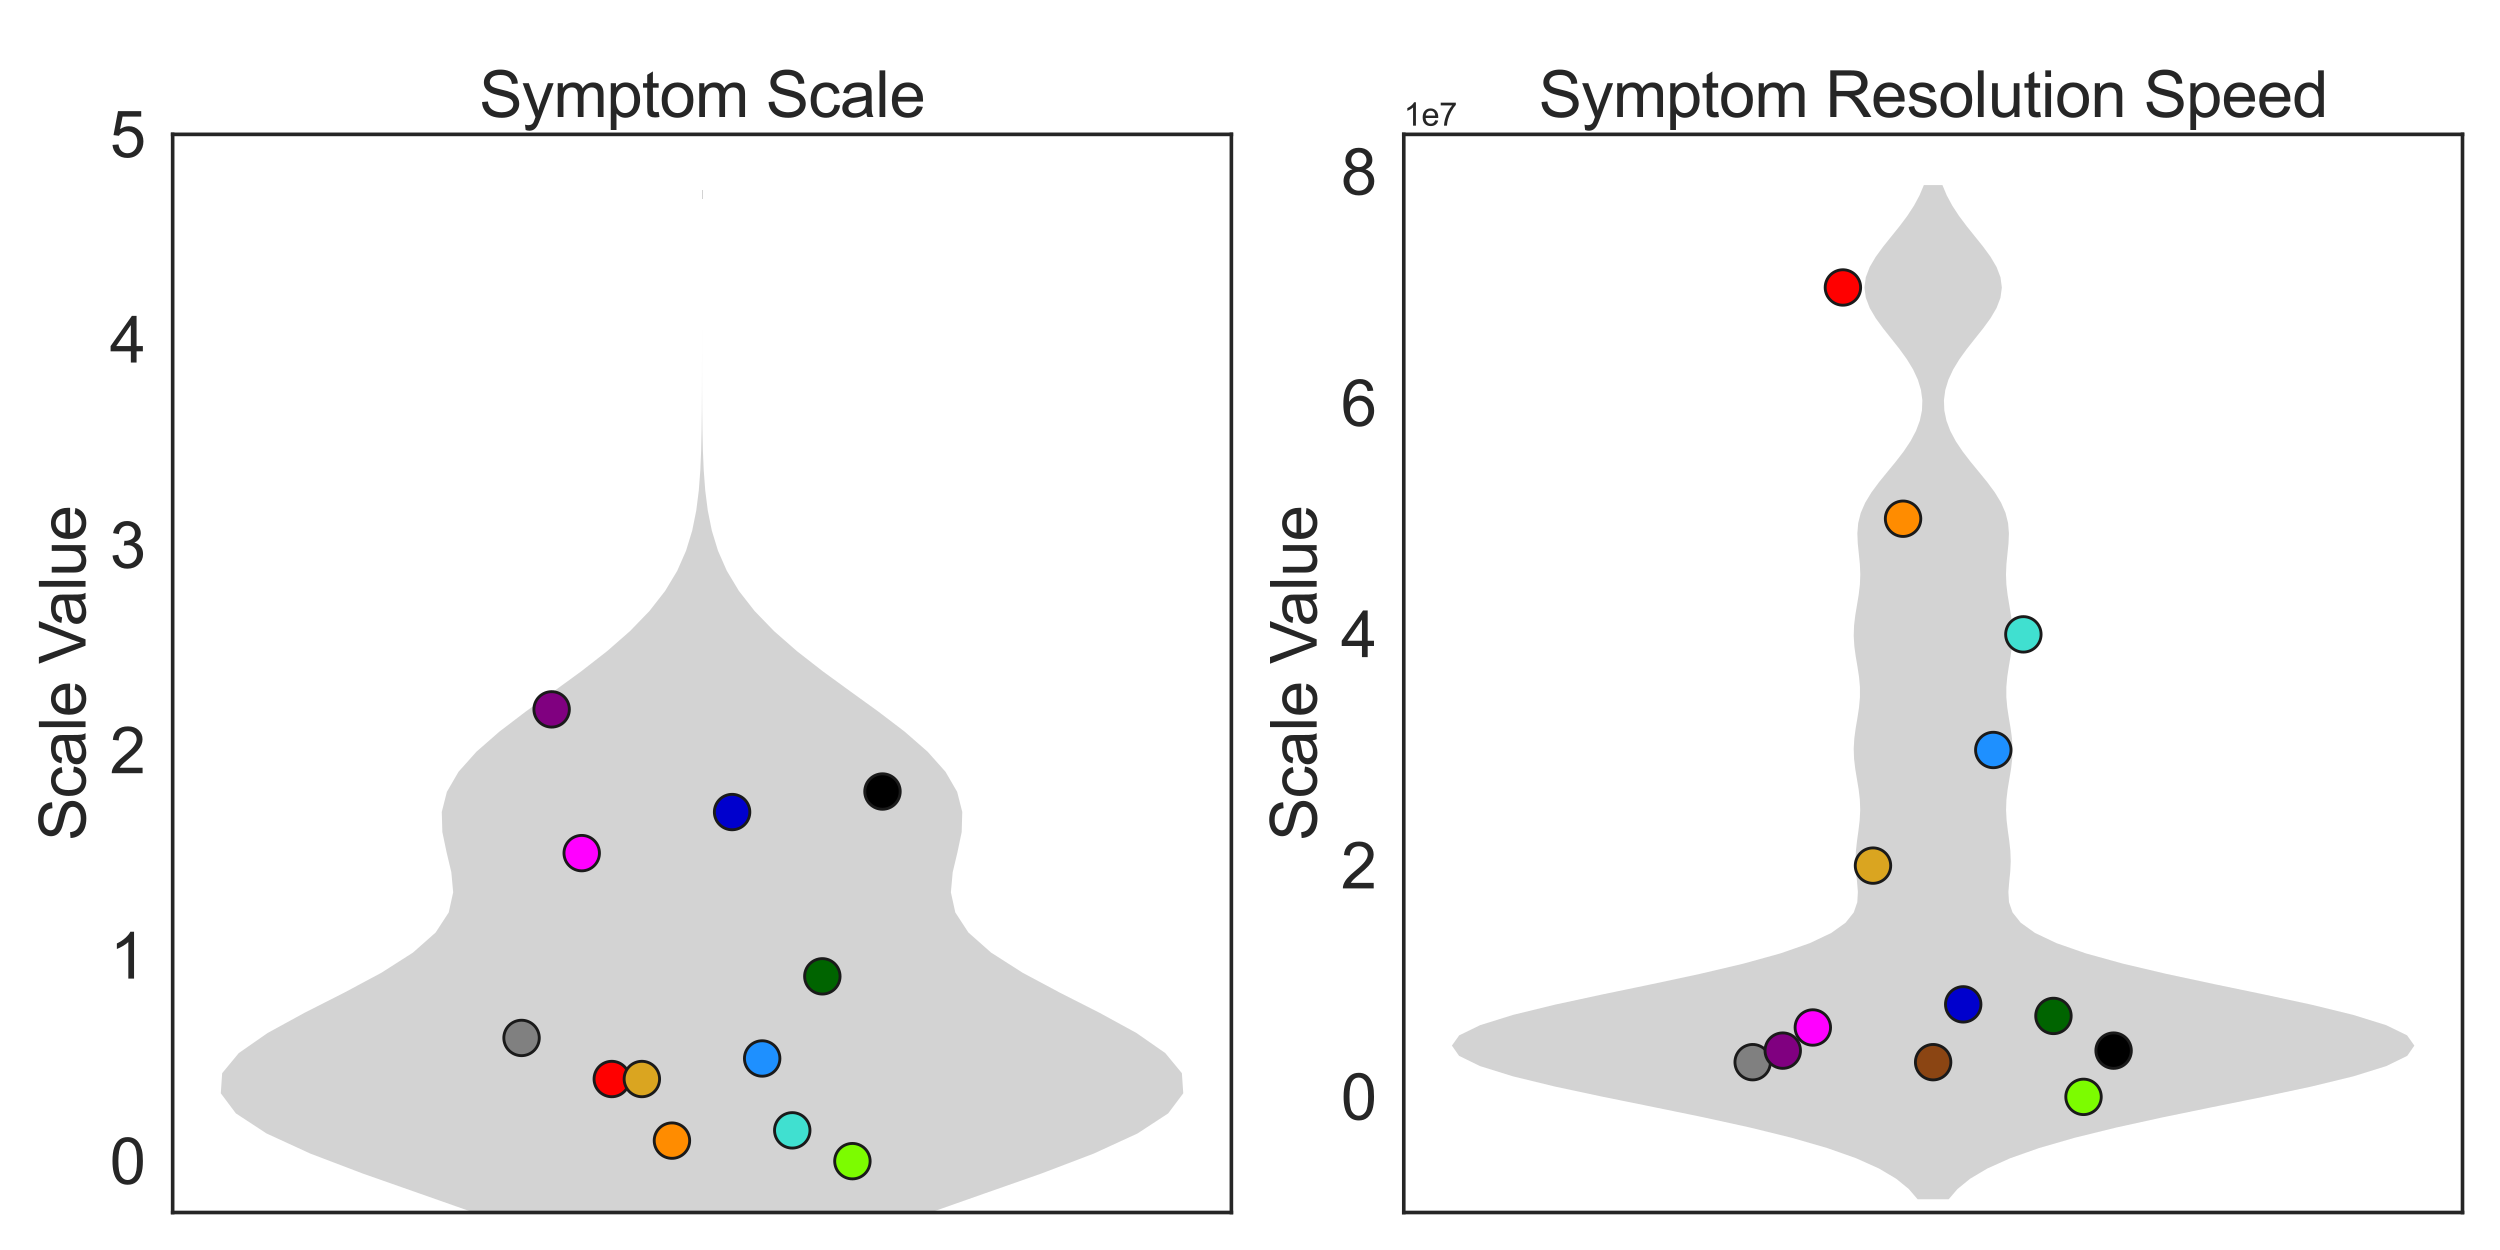<?xml version="1.0" encoding="utf-8" standalone="no"?>
<!DOCTYPE svg PUBLIC "-//W3C//DTD SVG 1.1//EN"
  "http://www.w3.org/Graphics/SVG/1.1/DTD/svg11.dtd">
<svg xmlns:xlink="http://www.w3.org/1999/xlink" width="864pt" height="432pt" viewBox="0 0 864 432" xmlns="http://www.w3.org/2000/svg" version="1.1">
 <defs>
  <style type="text/css">*{stroke-linejoin: round; stroke-linecap: butt}</style>
 </defs>
 <g id="figure_1">
  <g id="patch_1">
   <path d="M 0 432 
L 864 432 
L 864 0 
L 0 0 
z
" style="fill: #ffffff"/>
  </g>
  <g id="axes_1">
   <g id="patch_2">
    <path d="M 59.67 419.04 
L 425.565 419.04 
L 425.565 46.44 
L 59.67 46.44 
z
" style="fill: #ffffff"/>
   </g>
   <g id="matplotlib.axis_1"/>
   <g id="matplotlib.axis_2">
    <g id="ytick_1">
     <g id="text_1">
      <!-- 0 -->
      <g style="fill: #262626" transform="translate(37.936 409.171) scale(0.22 -0.22)">
       <defs>
        <path id="ArialMT-30" d="M 266 2259 
Q 266 3072 433 3567 
Q 600 4063 929 4331 
Q 1259 4600 1759 4600 
Q 2128 4600 2406 4451 
Q 2684 4303 2865 4023 
Q 3047 3744 3150 3342 
Q 3253 2941 3253 2259 
Q 3253 1453 3087 958 
Q 2922 463 2592 192 
Q 2263 -78 1759 -78 
Q 1097 -78 719 397 
Q 266 969 266 2259 
z
M 844 2259 
Q 844 1131 1108 757 
Q 1372 384 1759 384 
Q 2147 384 2411 759 
Q 2675 1134 2675 2259 
Q 2675 3391 2411 3762 
Q 2147 4134 1753 4134 
Q 1366 4134 1134 3806 
Q 844 3388 844 2259 
z
" transform="scale(0.016)"/>
       </defs>
       <use xlink:href="#ArialMT-30"/>
      </g>
     </g>
    </g>
    <g id="ytick_2">
     <g id="text_2">
      <!-- 1 -->
      <g style="fill: #262626" transform="translate(37.936 338.199) scale(0.22 -0.22)">
       <defs>
        <path id="ArialMT-31" d="M 2384 0 
L 1822 0 
L 1822 3584 
Q 1619 3391 1289 3197 
Q 959 3003 697 2906 
L 697 3450 
Q 1169 3672 1522 3987 
Q 1875 4303 2022 4600 
L 2384 4600 
L 2384 0 
z
" transform="scale(0.016)"/>
       </defs>
       <use xlink:href="#ArialMT-31"/>
      </g>
     </g>
    </g>
    <g id="ytick_3">
     <g id="text_3">
      <!-- 2 -->
      <g style="fill: #262626" transform="translate(37.936 267.228) scale(0.22 -0.22)">
       <defs>
        <path id="ArialMT-32" d="M 3222 541 
L 3222 0 
L 194 0 
Q 188 203 259 391 
Q 375 700 629 1000 
Q 884 1300 1366 1694 
Q 2113 2306 2375 2664 
Q 2638 3022 2638 3341 
Q 2638 3675 2398 3904 
Q 2159 4134 1775 4134 
Q 1369 4134 1125 3890 
Q 881 3647 878 3216 
L 300 3275 
Q 359 3922 746 4261 
Q 1134 4600 1788 4600 
Q 2447 4600 2831 4234 
Q 3216 3869 3216 3328 
Q 3216 3053 3103 2787 
Q 2991 2522 2730 2228 
Q 2469 1934 1863 1422 
Q 1356 997 1212 845 
Q 1069 694 975 541 
L 3222 541 
z
" transform="scale(0.016)"/>
       </defs>
       <use xlink:href="#ArialMT-32"/>
      </g>
     </g>
    </g>
    <g id="ytick_4">
     <g id="text_4">
      <!-- 3 -->
      <g style="fill: #262626" transform="translate(37.936 196.256) scale(0.22 -0.22)">
       <defs>
        <path id="ArialMT-33" d="M 269 1209 
L 831 1284 
Q 928 806 1161 595 
Q 1394 384 1728 384 
Q 2125 384 2398 659 
Q 2672 934 2672 1341 
Q 2672 1728 2419 1979 
Q 2166 2231 1775 2231 
Q 1616 2231 1378 2169 
L 1441 2663 
Q 1497 2656 1531 2656 
Q 1891 2656 2178 2843 
Q 2466 3031 2466 3422 
Q 2466 3731 2256 3934 
Q 2047 4138 1716 4138 
Q 1388 4138 1169 3931 
Q 950 3725 888 3313 
L 325 3413 
Q 428 3978 793 4289 
Q 1159 4600 1703 4600 
Q 2078 4600 2393 4439 
Q 2709 4278 2876 4000 
Q 3044 3722 3044 3409 
Q 3044 3113 2884 2869 
Q 2725 2625 2413 2481 
Q 2819 2388 3044 2092 
Q 3269 1797 3269 1353 
Q 3269 753 2831 336 
Q 2394 -81 1725 -81 
Q 1122 -81 723 278 
Q 325 638 269 1209 
z
" transform="scale(0.016)"/>
       </defs>
       <use xlink:href="#ArialMT-33"/>
      </g>
     </g>
    </g>
    <g id="ytick_5">
     <g id="text_5">
      <!-- 4 -->
      <g style="fill: #262626" transform="translate(37.936 125.285) scale(0.22 -0.22)">
       <defs>
        <path id="ArialMT-34" d="M 2069 0 
L 2069 1097 
L 81 1097 
L 81 1613 
L 2172 4581 
L 2631 4581 
L 2631 1613 
L 3250 1613 
L 3250 1097 
L 2631 1097 
L 2631 0 
L 2069 0 
z
M 2069 1613 
L 2069 3678 
L 634 1613 
L 2069 1613 
z
" transform="scale(0.016)"/>
       </defs>
       <use xlink:href="#ArialMT-34"/>
      </g>
     </g>
    </g>
    <g id="ytick_6">
     <g id="text_6">
      <!-- 5 -->
      <g style="fill: #262626" transform="translate(37.936 54.314) scale(0.22 -0.22)">
       <defs>
        <path id="ArialMT-35" d="M 266 1200 
L 856 1250 
Q 922 819 1161 601 
Q 1400 384 1738 384 
Q 2144 384 2425 690 
Q 2706 997 2706 1503 
Q 2706 1984 2436 2262 
Q 2166 2541 1728 2541 
Q 1456 2541 1237 2417 
Q 1019 2294 894 2097 
L 366 2166 
L 809 4519 
L 3088 4519 
L 3088 3981 
L 1259 3981 
L 1013 2750 
Q 1425 3038 1878 3038 
Q 2478 3038 2890 2622 
Q 3303 2206 3303 1553 
Q 3303 931 2941 478 
Q 2500 -78 1738 -78 
Q 1113 -78 717 272 
Q 322 622 266 1200 
z
" transform="scale(0.016)"/>
       </defs>
       <use xlink:href="#ArialMT-35"/>
      </g>
     </g>
    </g>
    <g id="text_7">
     <!-- Scale Value -->
     <g style="fill: #262626" transform="translate(29.563 290.633) rotate(-90) scale(0.22 -0.22)">
      <defs>
       <path id="ArialMT-53" d="M 288 1472 
L 859 1522 
Q 900 1178 1048 958 
Q 1197 738 1509 602 
Q 1822 466 2213 466 
Q 2559 466 2825 569 
Q 3091 672 3220 851 
Q 3350 1031 3350 1244 
Q 3350 1459 3225 1620 
Q 3100 1781 2813 1891 
Q 2628 1963 1997 2114 
Q 1366 2266 1113 2400 
Q 784 2572 623 2826 
Q 463 3081 463 3397 
Q 463 3744 659 4045 
Q 856 4347 1234 4503 
Q 1613 4659 2075 4659 
Q 2584 4659 2973 4495 
Q 3363 4331 3572 4012 
Q 3781 3694 3797 3291 
L 3216 3247 
Q 3169 3681 2898 3903 
Q 2628 4125 2100 4125 
Q 1550 4125 1298 3923 
Q 1047 3722 1047 3438 
Q 1047 3191 1225 3031 
Q 1400 2872 2139 2705 
Q 2878 2538 3153 2413 
Q 3553 2228 3743 1945 
Q 3934 1663 3934 1294 
Q 3934 928 3725 604 
Q 3516 281 3123 101 
Q 2731 -78 2241 -78 
Q 1619 -78 1198 103 
Q 778 284 539 648 
Q 300 1013 288 1472 
z
" transform="scale(0.016)"/>
       <path id="ArialMT-63" d="M 2588 1216 
L 3141 1144 
Q 3050 572 2676 248 
Q 2303 -75 1759 -75 
Q 1078 -75 664 370 
Q 250 816 250 1647 
Q 250 2184 428 2587 
Q 606 2991 970 3192 
Q 1334 3394 1763 3394 
Q 2303 3394 2647 3120 
Q 2991 2847 3088 2344 
L 2541 2259 
Q 2463 2594 2264 2762 
Q 2066 2931 1784 2931 
Q 1359 2931 1093 2626 
Q 828 2322 828 1663 
Q 828 994 1084 691 
Q 1341 388 1753 388 
Q 2084 388 2306 591 
Q 2528 794 2588 1216 
z
" transform="scale(0.016)"/>
       <path id="ArialMT-61" d="M 2588 409 
Q 2275 144 1986 34 
Q 1697 -75 1366 -75 
Q 819 -75 525 192 
Q 231 459 231 875 
Q 231 1119 342 1320 
Q 453 1522 633 1644 
Q 813 1766 1038 1828 
Q 1203 1872 1538 1913 
Q 2219 1994 2541 2106 
Q 2544 2222 2544 2253 
Q 2544 2597 2384 2738 
Q 2169 2928 1744 2928 
Q 1347 2928 1158 2789 
Q 969 2650 878 2297 
L 328 2372 
Q 403 2725 575 2942 
Q 747 3159 1072 3276 
Q 1397 3394 1825 3394 
Q 2250 3394 2515 3294 
Q 2781 3194 2906 3042 
Q 3031 2891 3081 2659 
Q 3109 2516 3109 2141 
L 3109 1391 
Q 3109 606 3145 398 
Q 3181 191 3288 0 
L 2700 0 
Q 2613 175 2588 409 
z
M 2541 1666 
Q 2234 1541 1622 1453 
Q 1275 1403 1131 1340 
Q 988 1278 909 1158 
Q 831 1038 831 891 
Q 831 666 1001 516 
Q 1172 366 1500 366 
Q 1825 366 2078 508 
Q 2331 650 2450 897 
Q 2541 1088 2541 1459 
L 2541 1666 
z
" transform="scale(0.016)"/>
       <path id="ArialMT-6c" d="M 409 0 
L 409 4581 
L 972 4581 
L 972 0 
L 409 0 
z
" transform="scale(0.016)"/>
       <path id="ArialMT-65" d="M 2694 1069 
L 3275 997 
Q 3138 488 2766 206 
Q 2394 -75 1816 -75 
Q 1088 -75 661 373 
Q 234 822 234 1631 
Q 234 2469 665 2931 
Q 1097 3394 1784 3394 
Q 2450 3394 2872 2941 
Q 3294 2488 3294 1666 
Q 3294 1616 3291 1516 
L 816 1516 
Q 847 969 1125 678 
Q 1403 388 1819 388 
Q 2128 388 2347 550 
Q 2566 713 2694 1069 
z
M 847 1978 
L 2700 1978 
Q 2663 2397 2488 2606 
Q 2219 2931 1791 2931 
Q 1403 2931 1139 2672 
Q 875 2413 847 1978 
z
" transform="scale(0.016)"/>
       <path id="ArialMT-20" transform="scale(0.016)"/>
       <path id="ArialMT-56" d="M 1803 0 
L 28 4581 
L 684 4581 
L 1875 1253 
Q 2019 853 2116 503 
Q 2222 878 2363 1253 
L 3600 4581 
L 4219 4581 
L 2425 0 
L 1803 0 
z
" transform="scale(0.016)"/>
       <path id="ArialMT-75" d="M 2597 0 
L 2597 488 
Q 2209 -75 1544 -75 
Q 1250 -75 995 37 
Q 741 150 617 320 
Q 494 491 444 738 
Q 409 903 409 1263 
L 409 3319 
L 972 3319 
L 972 1478 
Q 972 1038 1006 884 
Q 1059 663 1231 536 
Q 1403 409 1656 409 
Q 1909 409 2131 539 
Q 2353 669 2445 892 
Q 2538 1116 2538 1541 
L 2538 3319 
L 3100 3319 
L 3100 0 
L 2597 0 
z
" transform="scale(0.016)"/>
      </defs>
      <use xlink:href="#ArialMT-53"/>
      <use xlink:href="#ArialMT-63" transform="translate(66.699 0)"/>
      <use xlink:href="#ArialMT-61" transform="translate(116.699 0)"/>
      <use xlink:href="#ArialMT-6c" transform="translate(172.314 0)"/>
      <use xlink:href="#ArialMT-65" transform="translate(194.531 0)"/>
      <use xlink:href="#ArialMT-20" transform="translate(250.146 0)"/>
      <use xlink:href="#ArialMT-56" transform="translate(277.93 0)"/>
      <use xlink:href="#ArialMT-61" transform="translate(337.254 0)"/>
      <use xlink:href="#ArialMT-6c" transform="translate(392.869 0)"/>
      <use xlink:href="#ArialMT-75" transform="translate(415.086 0)"/>
      <use xlink:href="#ArialMT-65" transform="translate(470.701 0)"/>
     </g>
    </g>
   </g>
   <g id="FillBetweenPolyCollection_1">
    <path d="M 250.49 461.167 
L 234.745 461.167 
L 229.671 454.223 
L 222.316 447.278 
L 212.237 440.334 
L 199.19 433.389 
L 183.258 426.445 
L 164.949 419.5 
L 145.228 412.555 
L 125.448 405.611 
L 107.204 398.666 
L 92.099 391.722 
L 81.499 384.777 
L 76.302 377.833 
L 76.778 370.888 
L 82.516 363.943 
L 92.483 356.999 
L 105.176 350.054 
L 118.861 343.11 
L 131.841 336.165 
L 142.709 329.221 
L 150.555 322.276 
L 155.083 315.332 
L 156.614 308.387 
L 155.979 301.442 
L 154.327 294.498 
L 152.875 287.553 
L 152.674 280.609 
L 154.44 273.664 
L 158.471 266.72 
L 164.665 259.775 
L 172.614 252.83 
L 181.727 245.886 
L 191.354 238.941 
L 200.882 231.997 
L 209.798 225.052 
L 217.729 218.108 
L 224.449 211.163 
L 229.874 204.218 
L 234.047 197.274 
L 237.1 190.329 
L 239.224 183.385 
L 240.626 176.44 
L 241.504 169.496 
L 242.025 162.551 
L 242.317 155.607 
L 242.473 148.662 
L 242.552 141.717 
L 242.589 134.773 
L 242.606 127.828 
L 242.613 120.884 
L 242.616 113.939 
L 242.617 106.995 
L 242.617 100.05 
L 242.617 93.105 
L 242.617 86.161 
L 242.617 79.216 
L 242.617 72.272 
L 242.618 65.327 
L 242.618 58.383 
L 242.618 51.438 
L 242.618 44.494 
L 242.618 37.549 
L 242.618 30.604 
L 242.618 23.66 
L 242.618 16.715 
L 242.617 9.771 
L 242.617 2.826 
L 242.617 -4.118 
L 242.617 -11.063 
L 242.617 -18.008 
L 242.617 -24.952 
L 242.616 -31.897 
L 242.615 -38.841 
L 242.61 -45.786 
L 242.599 -52.73 
L 242.574 -59.675 
L 242.522 -66.62 
L 242.415 -73.564 
L 242.213 -80.509 
L 241.85 -87.453 
L 241.24 -94.398 
L 240.273 -101.342 
L 238.837 -108.287 
L 236.84 -115.231 
L 234.252 -122.176 
L 231.138 -129.121 
L 227.691 -136.065 
L 224.226 -143.01 
L 221.144 -149.954 
L 218.859 -156.899 
L 217.709 -163.843 
L 217.87 -170.788 
L 219.32 -177.733 
L 221.833 -184.677 
L 225.047 -191.622 
L 228.542 -198.566 
L 231.933 -205.511 
L 234.931 -212.455 
L 237.378 -219.4 
L 239.233 -226.345 
L 246.002 -226.345 
L 246.002 -226.345 
L 247.857 -219.4 
L 250.304 -212.455 
L 253.302 -205.511 
L 256.693 -198.566 
L 260.188 -191.622 
L 263.402 -184.677 
L 265.915 -177.733 
L 267.365 -170.788 
L 267.526 -163.843 
L 266.376 -156.899 
L 264.091 -149.954 
L 261.009 -143.01 
L 257.544 -136.065 
L 254.097 -129.121 
L 250.983 -122.176 
L 248.395 -115.231 
L 246.398 -108.287 
L 244.962 -101.342 
L 243.995 -94.398 
L 243.385 -87.453 
L 243.022 -80.509 
L 242.82 -73.564 
L 242.713 -66.62 
L 242.661 -59.675 
L 242.636 -52.73 
L 242.625 -45.786 
L 242.62 -38.841 
L 242.619 -31.897 
L 242.618 -24.952 
L 242.618 -18.008 
L 242.618 -11.063 
L 242.618 -4.118 
L 242.618 2.826 
L 242.618 9.771 
L 242.618 16.715 
L 242.618 23.66 
L 242.618 30.604 
L 242.618 37.549 
L 242.618 44.494 
L 242.618 51.438 
L 242.618 58.383 
L 242.618 65.327 
L 242.618 72.272 
L 242.618 79.216 
L 242.618 86.161 
L 242.618 93.105 
L 242.618 100.05 
L 242.618 106.995 
L 242.619 113.939 
L 242.622 120.884 
L 242.629 127.828 
L 242.646 134.773 
L 242.683 141.717 
L 242.762 148.662 
L 242.918 155.607 
L 243.21 162.551 
L 243.731 169.496 
L 244.609 176.44 
L 246.011 183.385 
L 248.135 190.329 
L 251.188 197.274 
L 255.361 204.218 
L 260.786 211.163 
L 267.506 218.108 
L 275.437 225.052 
L 284.353 231.997 
L 293.881 238.941 
L 303.508 245.886 
L 312.621 252.83 
L 320.57 259.775 
L 326.764 266.72 
L 330.795 273.664 
L 332.561 280.609 
L 332.36 287.553 
L 330.908 294.498 
L 329.256 301.442 
L 328.621 308.387 
L 330.152 315.332 
L 334.68 322.276 
L 342.526 329.221 
L 353.394 336.165 
L 366.374 343.11 
L 380.059 350.054 
L 392.752 356.999 
L 402.719 363.943 
L 408.457 370.888 
L 408.933 377.833 
L 403.736 384.777 
L 393.136 391.722 
L 378.031 398.666 
L 359.787 405.611 
L 340.007 412.555 
L 320.286 419.5 
L 301.977 426.445 
L 286.045 433.389 
L 272.998 440.334 
L 262.919 447.278 
L 255.564 454.223 
L 250.49 461.167 
z
" clip-path="url(#paaaa91122c)" style="fill: #d3d3d3"/>
   </g>
   <g id="patch_3">
    <path d="M 59.67 419.04 
L 59.67 46.44 
" style="fill: none; stroke: #262626; stroke-width: 1.25; stroke-linejoin: miter; stroke-linecap: square"/>
   </g>
   <g id="patch_4">
    <path d="M 425.565 419.04 
L 425.565 46.44 
" style="fill: none; stroke: #262626; stroke-width: 1.25; stroke-linejoin: miter; stroke-linecap: square"/>
   </g>
   <g id="patch_5">
    <path d="M 59.67 419.04 
L 425.565 419.04 
" style="fill: none; stroke: #262626; stroke-width: 1.25; stroke-linejoin: miter; stroke-linecap: square"/>
   </g>
   <g id="patch_6">
    <path d="M 59.67 46.44 
L 425.565 46.44 
" style="fill: none; stroke: #262626; stroke-width: 1.25; stroke-linejoin: miter; stroke-linecap: square"/>
   </g>
   <g id="PathCollection_1">
    <defs>
     <path id="C0_0_19b3a27599" d="M 0 6.124 
C 1.624 6.124 3.182 5.478 4.33 4.33 
C 5.478 3.182 6.124 1.624 6.124 -0 
C 6.124 -1.624 5.478 -3.182 4.33 -4.33 
C 3.182 -5.478 1.624 -6.124 0 -6.124 
C -1.624 -6.124 -3.182 -5.478 -4.33 -4.33 
C -5.478 -3.182 -6.124 -1.624 -6.124 0 
C -6.124 1.624 -5.478 3.182 -4.33 4.33 
C -3.182 5.478 -1.624 6.124 0 6.124 
z
"/>
    </defs>
    <g clip-path="url(#paaaa91122c)">
     <use xlink:href="#C0_0_19b3a27599" x="180.249" y="358.714" style="fill: #808080; stroke: #1a1a1a"/>
    </g>
    <g clip-path="url(#paaaa91122c)">
     <use xlink:href="#C0_0_19b3a27599" x="190.644" y="245.16" style="fill: #800080; stroke: #1a1a1a"/>
    </g>
    <g clip-path="url(#paaaa91122c)">
     <use xlink:href="#C0_0_19b3a27599" x="201.039" y="294.84" style="fill: #ff00ff; stroke: #1a1a1a"/>
    </g>
    <g clip-path="url(#paaaa91122c)">
     <use xlink:href="#C0_0_19b3a27599" x="211.433" y="372.909" style="fill: #ff0000; stroke: #1a1a1a"/>
    </g>
    <g clip-path="url(#paaaa91122c)">
     <use xlink:href="#C0_0_19b3a27599" x="221.828" y="372.909" style="fill: #daa520; stroke: #1a1a1a"/>
    </g>
    <g clip-path="url(#paaaa91122c)">
     <use xlink:href="#C0_0_19b3a27599" x="232.223" y="394.2" style="fill: #ff8c00; stroke: #1a1a1a"/>
    </g>
    <g clip-path="url(#paaaa91122c)">
     <use xlink:href="#C0_0_19b3a27599" x="242.618" y="-166.474" style="fill: #8b4513; stroke: #1a1a1a"/>
    </g>
    <g clip-path="url(#paaaa91122c)">
     <use xlink:href="#C0_0_19b3a27599" x="253.012" y="280.646" style="fill: #0000cd; stroke: #1a1a1a"/>
    </g>
    <g clip-path="url(#paaaa91122c)">
     <use xlink:href="#C0_0_19b3a27599" x="263.407" y="365.811" style="fill: #1e90ff; stroke: #1a1a1a"/>
    </g>
    <g clip-path="url(#paaaa91122c)">
     <use xlink:href="#C0_0_19b3a27599" x="273.802" y="390.651" style="fill: #40e0d0; stroke: #1a1a1a"/>
    </g>
    <g clip-path="url(#paaaa91122c)">
     <use xlink:href="#C0_0_19b3a27599" x="284.196" y="337.423" style="fill: #006400; stroke: #1a1a1a"/>
    </g>
    <g clip-path="url(#paaaa91122c)">
     <use xlink:href="#C0_0_19b3a27599" x="294.591" y="401.297" style="fill: #7cfc00; stroke: #1a1a1a"/>
    </g>
    <g clip-path="url(#paaaa91122c)">
     <use xlink:href="#C0_0_19b3a27599" x="304.986" y="273.549" style="stroke: #1a1a1a"/>
    </g>
   </g>
   <g id="text_8">
    <!-- Symptom Scale -->
    <g style="fill: #262626" transform="translate(165.593 40.44) scale(0.22 -0.22)">
     <defs>
      <path id="ArialMT-79" d="M 397 -1278 
L 334 -750 
Q 519 -800 656 -800 
Q 844 -800 956 -737 
Q 1069 -675 1141 -563 
Q 1194 -478 1313 -144 
Q 1328 -97 1363 -6 
L 103 3319 
L 709 3319 
L 1400 1397 
Q 1534 1031 1641 628 
Q 1738 1016 1872 1384 
L 2581 3319 
L 3144 3319 
L 1881 -56 
Q 1678 -603 1566 -809 
Q 1416 -1088 1222 -1217 
Q 1028 -1347 759 -1347 
Q 597 -1347 397 -1278 
z
" transform="scale(0.016)"/>
      <path id="ArialMT-6d" d="M 422 0 
L 422 3319 
L 925 3319 
L 925 2853 
Q 1081 3097 1340 3245 
Q 1600 3394 1931 3394 
Q 2300 3394 2536 3241 
Q 2772 3088 2869 2813 
Q 3263 3394 3894 3394 
Q 4388 3394 4653 3120 
Q 4919 2847 4919 2278 
L 4919 0 
L 4359 0 
L 4359 2091 
Q 4359 2428 4304 2576 
Q 4250 2725 4106 2815 
Q 3963 2906 3769 2906 
Q 3419 2906 3187 2673 
Q 2956 2441 2956 1928 
L 2956 0 
L 2394 0 
L 2394 2156 
Q 2394 2531 2256 2718 
Q 2119 2906 1806 2906 
Q 1569 2906 1367 2781 
Q 1166 2656 1075 2415 
Q 984 2175 984 1722 
L 984 0 
L 422 0 
z
" transform="scale(0.016)"/>
      <path id="ArialMT-70" d="M 422 -1272 
L 422 3319 
L 934 3319 
L 934 2888 
Q 1116 3141 1344 3267 
Q 1572 3394 1897 3394 
Q 2322 3394 2647 3175 
Q 2972 2956 3137 2557 
Q 3303 2159 3303 1684 
Q 3303 1175 3120 767 
Q 2938 359 2589 142 
Q 2241 -75 1856 -75 
Q 1575 -75 1351 44 
Q 1128 163 984 344 
L 984 -1272 
L 422 -1272 
z
M 931 1641 
Q 931 1000 1190 694 
Q 1450 388 1819 388 
Q 2194 388 2461 705 
Q 2728 1022 2728 1688 
Q 2728 2322 2467 2637 
Q 2206 2953 1844 2953 
Q 1484 2953 1207 2617 
Q 931 2281 931 1641 
z
" transform="scale(0.016)"/>
      <path id="ArialMT-74" d="M 1650 503 
L 1731 6 
Q 1494 -44 1306 -44 
Q 1000 -44 831 53 
Q 663 150 594 308 
Q 525 466 525 972 
L 525 2881 
L 113 2881 
L 113 3319 
L 525 3319 
L 525 4141 
L 1084 4478 
L 1084 3319 
L 1650 3319 
L 1650 2881 
L 1084 2881 
L 1084 941 
Q 1084 700 1114 631 
Q 1144 563 1211 522 
Q 1278 481 1403 481 
Q 1497 481 1650 503 
z
" transform="scale(0.016)"/>
      <path id="ArialMT-6f" d="M 213 1659 
Q 213 2581 725 3025 
Q 1153 3394 1769 3394 
Q 2453 3394 2887 2945 
Q 3322 2497 3322 1706 
Q 3322 1066 3130 698 
Q 2938 331 2570 128 
Q 2203 -75 1769 -75 
Q 1072 -75 642 372 
Q 213 819 213 1659 
z
M 791 1659 
Q 791 1022 1069 705 
Q 1347 388 1769 388 
Q 2188 388 2466 706 
Q 2744 1025 2744 1678 
Q 2744 2294 2464 2611 
Q 2184 2928 1769 2928 
Q 1347 2928 1069 2612 
Q 791 2297 791 1659 
z
" transform="scale(0.016)"/>
     </defs>
     <use xlink:href="#ArialMT-53"/>
     <use xlink:href="#ArialMT-79" transform="translate(66.699 0)"/>
     <use xlink:href="#ArialMT-6d" transform="translate(116.699 0)"/>
     <use xlink:href="#ArialMT-70" transform="translate(200 0)"/>
     <use xlink:href="#ArialMT-74" transform="translate(255.615 0)"/>
     <use xlink:href="#ArialMT-6f" transform="translate(283.398 0)"/>
     <use xlink:href="#ArialMT-6d" transform="translate(339.014 0)"/>
     <use xlink:href="#ArialMT-20" transform="translate(422.314 0)"/>
     <use xlink:href="#ArialMT-53" transform="translate(450.098 0)"/>
     <use xlink:href="#ArialMT-63" transform="translate(516.797 0)"/>
     <use xlink:href="#ArialMT-61" transform="translate(566.797 0)"/>
     <use xlink:href="#ArialMT-6c" transform="translate(622.412 0)"/>
     <use xlink:href="#ArialMT-65" transform="translate(644.629 0)"/>
    </g>
   </g>
  </g>
  <g id="axes_2">
   <g id="patch_7">
    <path d="M 485.145 419.04 
L 851.04 419.04 
L 851.04 46.44 
L 485.145 46.44 
z
" style="fill: #ffffff"/>
   </g>
   <g id="matplotlib.axis_3"/>
   <g id="matplotlib.axis_4">
    <g id="ytick_7">
     <g id="text_9">
      <!-- 0 -->
      <g style="fill: #262626" transform="translate(463.411 386.953) scale(0.22 -0.22)">
       <use xlink:href="#ArialMT-30"/>
      </g>
     </g>
    </g>
    <g id="ytick_8">
     <g id="text_10">
      <!-- 2 -->
      <g style="fill: #262626" transform="translate(463.411 307.031) scale(0.22 -0.22)">
       <use xlink:href="#ArialMT-32"/>
      </g>
     </g>
    </g>
    <g id="ytick_9">
     <g id="text_11">
      <!-- 4 -->
      <g style="fill: #262626" transform="translate(463.411 227.109) scale(0.22 -0.22)">
       <use xlink:href="#ArialMT-34"/>
      </g>
     </g>
    </g>
    <g id="ytick_10">
     <g id="text_12">
      <!-- 6 -->
      <g style="fill: #262626" transform="translate(463.411 147.188) scale(0.22 -0.22)">
       <defs>
        <path id="ArialMT-36" d="M 3184 3459 
L 2625 3416 
Q 2550 3747 2413 3897 
Q 2184 4138 1850 4138 
Q 1581 4138 1378 3988 
Q 1113 3794 959 3422 
Q 806 3050 800 2363 
Q 1003 2672 1297 2822 
Q 1591 2972 1913 2972 
Q 2475 2972 2870 2558 
Q 3266 2144 3266 1488 
Q 3266 1056 3080 686 
Q 2894 316 2569 119 
Q 2244 -78 1831 -78 
Q 1128 -78 684 439 
Q 241 956 241 2144 
Q 241 3472 731 4075 
Q 1159 4600 1884 4600 
Q 2425 4600 2770 4297 
Q 3116 3994 3184 3459 
z
M 888 1484 
Q 888 1194 1011 928 
Q 1134 663 1356 523 
Q 1578 384 1822 384 
Q 2178 384 2434 671 
Q 2691 959 2691 1453 
Q 2691 1928 2437 2201 
Q 2184 2475 1800 2475 
Q 1419 2475 1153 2201 
Q 888 1928 888 1484 
z
" transform="scale(0.016)"/>
       </defs>
       <use xlink:href="#ArialMT-36"/>
      </g>
     </g>
    </g>
    <g id="ytick_11">
     <g id="text_13">
      <!-- 8 -->
      <g style="fill: #262626" transform="translate(463.411 67.266) scale(0.22 -0.22)">
       <defs>
        <path id="ArialMT-38" d="M 1131 2484 
Q 781 2613 612 2850 
Q 444 3088 444 3419 
Q 444 3919 803 4259 
Q 1163 4600 1759 4600 
Q 2359 4600 2725 4251 
Q 3091 3903 3091 3403 
Q 3091 3084 2923 2848 
Q 2756 2613 2416 2484 
Q 2838 2347 3058 2040 
Q 3278 1734 3278 1309 
Q 3278 722 2862 322 
Q 2447 -78 1769 -78 
Q 1091 -78 675 323 
Q 259 725 259 1325 
Q 259 1772 486 2073 
Q 713 2375 1131 2484 
z
M 1019 3438 
Q 1019 3113 1228 2906 
Q 1438 2700 1772 2700 
Q 2097 2700 2305 2904 
Q 2513 3109 2513 3406 
Q 2513 3716 2298 3927 
Q 2084 4138 1766 4138 
Q 1444 4138 1231 3931 
Q 1019 3725 1019 3438 
z
M 838 1322 
Q 838 1081 952 856 
Q 1066 631 1291 507 
Q 1516 384 1775 384 
Q 2178 384 2440 643 
Q 2703 903 2703 1303 
Q 2703 1709 2433 1975 
Q 2163 2241 1756 2241 
Q 1359 2241 1098 1978 
Q 838 1716 838 1322 
z
" transform="scale(0.016)"/>
       </defs>
       <use xlink:href="#ArialMT-38"/>
      </g>
     </g>
    </g>
    <g id="text_14">
     <!-- Scale Value -->
     <g style="fill: #262626" transform="translate(455.038 290.633) rotate(-90) scale(0.22 -0.22)">
      <use xlink:href="#ArialMT-53"/>
      <use xlink:href="#ArialMT-63" transform="translate(66.699 0)"/>
      <use xlink:href="#ArialMT-61" transform="translate(116.699 0)"/>
      <use xlink:href="#ArialMT-6c" transform="translate(172.314 0)"/>
      <use xlink:href="#ArialMT-65" transform="translate(194.531 0)"/>
      <use xlink:href="#ArialMT-20" transform="translate(250.146 0)"/>
      <use xlink:href="#ArialMT-56" transform="translate(277.93 0)"/>
      <use xlink:href="#ArialMT-61" transform="translate(337.254 0)"/>
      <use xlink:href="#ArialMT-6c" transform="translate(392.869 0)"/>
      <use xlink:href="#ArialMT-75" transform="translate(415.086 0)"/>
      <use xlink:href="#ArialMT-65" transform="translate(470.701 0)"/>
     </g>
    </g>
    <g id="text_15">
     <!-- 1e7 -->
     <g style="fill: #262626" transform="translate(485.145 43.44) scale(0.11 -0.11)">
      <defs>
       <path id="ArialMT-37" d="M 303 3981 
L 303 4522 
L 3269 4522 
L 3269 4084 
Q 2831 3619 2401 2847 
Q 1972 2075 1738 1259 
Q 1569 684 1522 0 
L 944 0 
Q 953 541 1156 1306 
Q 1359 2072 1739 2783 
Q 2119 3494 2547 3981 
L 303 3981 
z
" transform="scale(0.016)"/>
      </defs>
      <use xlink:href="#ArialMT-31"/>
      <use xlink:href="#ArialMT-65" transform="translate(55.615 0)"/>
      <use xlink:href="#ArialMT-37" transform="translate(111.23 0)"/>
     </g>
    </g>
   </g>
   <g id="FillBetweenPolyCollection_2">
    <defs>
     <path id="m1a86c0c0af" d="M 673.467 -17.533 
L 662.718 -17.533 
L 659.678 -21.073 
L 655.342 -24.614 
L 649.385 -28.154 
L 641.505 -31.695 
L 631.478 -35.235 
L 619.219 -38.775 
L 604.842 -42.316 
L 588.713 -45.856 
L 571.469 -49.397 
L 554.003 -52.937 
L 537.404 -56.478 
L 522.852 -60.018 
L 511.483 -63.558 
L 504.248 -67.099 
L 501.777 -70.639 
L 504.289 -74.18 
L 511.558 -77.72 
L 522.935 -81.261 
L 537.431 -84.801 
L 553.85 -88.341 
L 570.926 -91.882 
L 587.472 -95.422 
L 602.497 -98.963 
L 615.29 -102.503 
L 625.454 -106.044 
L 632.907 -109.584 
L 637.84 -113.124 
L 640.654 -116.665 
L 641.879 -120.205 
L 642.083 -123.746 
L 641.796 -127.286 
L 641.436 -130.826 
L 641.272 -134.367 
L 641.405 -137.907 
L 641.791 -141.448 
L 642.284 -144.988 
L 642.702 -148.529 
L 642.888 -152.069 
L 642.764 -155.609 
L 642.351 -159.15 
L 641.765 -162.69 
L 641.177 -166.231 
L 640.761 -169.771 
L 640.641 -173.312 
L 640.853 -176.852 
L 641.331 -180.392 
L 641.932 -183.933 
L 642.474 -187.473 
L 642.794 -191.014 
L 642.794 -194.554 
L 642.474 -198.095 
L 641.932 -201.635 
L 641.331 -205.175 
L 640.853 -208.716 
L 640.641 -212.256 
L 640.762 -215.797 
L 641.178 -219.337 
L 641.768 -222.878 
L 642.357 -226.418 
L 642.776 -229.958 
L 642.917 -233.499 
L 642.764 -237.039 
L 642.413 -240.58 
L 642.048 -244.12 
L 641.9 -247.66 
L 642.189 -251.201 
L 643.074 -254.741 
L 644.617 -258.282 
L 646.769 -261.822 
L 649.389 -265.363 
L 652.268 -268.903 
L 655.177 -272.443 
L 657.903 -275.984 
L 660.27 -279.524 
L 662.156 -283.065 
L 663.487 -286.605 
L 664.227 -290.146 
L 664.36 -293.686 
L 663.886 -297.226 
L 662.812 -300.767 
L 661.169 -304.307 
L 659.014 -307.848 
L 656.457 -311.388 
L 653.66 -314.929 
L 650.843 -318.469 
L 648.261 -322.009 
L 646.176 -325.55 
L 644.819 -329.09 
L 644.345 -332.631 
L 644.812 -336.171 
L 646.165 -339.712 
L 648.25 -343.252 
L 650.841 -346.792 
L 653.683 -350.333 
L 656.529 -353.873 
L 659.177 -357.414 
L 661.488 -360.954 
L 663.392 -364.494 
L 664.879 -368.035 
L 671.306 -368.035 
L 671.306 -368.035 
L 672.793 -364.494 
L 674.697 -360.954 
L 677.008 -357.414 
L 679.656 -353.873 
L 682.502 -350.333 
L 685.344 -346.792 
L 687.935 -343.252 
L 690.02 -339.712 
L 691.373 -336.171 
L 691.84 -332.631 
L 691.366 -329.09 
L 690.009 -325.55 
L 687.924 -322.009 
L 685.342 -318.469 
L 682.525 -314.929 
L 679.728 -311.388 
L 677.171 -307.848 
L 675.016 -304.307 
L 673.373 -300.767 
L 672.299 -297.226 
L 671.825 -293.686 
L 671.958 -290.146 
L 672.698 -286.605 
L 674.029 -283.065 
L 675.915 -279.524 
L 678.282 -275.984 
L 681.008 -272.443 
L 683.917 -268.903 
L 686.796 -265.363 
L 689.416 -261.822 
L 691.568 -258.282 
L 693.111 -254.741 
L 693.996 -251.201 
L 694.285 -247.66 
L 694.137 -244.12 
L 693.772 -240.58 
L 693.421 -237.039 
L 693.268 -233.499 
L 693.409 -229.958 
L 693.828 -226.418 
L 694.417 -222.878 
L 695.007 -219.337 
L 695.423 -215.797 
L 695.544 -212.256 
L 695.332 -208.716 
L 694.854 -205.175 
L 694.253 -201.635 
L 693.711 -198.095 
L 693.391 -194.554 
L 693.391 -191.014 
L 693.711 -187.473 
L 694.253 -183.933 
L 694.854 -180.392 
L 695.332 -176.852 
L 695.544 -173.312 
L 695.424 -169.771 
L 695.008 -166.231 
L 694.42 -162.69 
L 693.834 -159.15 
L 693.421 -155.609 
L 693.297 -152.069 
L 693.483 -148.529 
L 693.901 -144.988 
L 694.394 -141.448 
L 694.78 -137.907 
L 694.913 -134.367 
L 694.749 -130.826 
L 694.389 -127.286 
L 694.102 -123.746 
L 694.306 -120.205 
L 695.531 -116.665 
L 698.345 -113.124 
L 703.278 -109.584 
L 710.731 -106.044 
L 720.895 -102.503 
L 733.688 -98.963 
L 748.713 -95.422 
L 765.259 -91.882 
L 782.335 -88.341 
L 798.754 -84.801 
L 813.25 -81.261 
L 824.627 -77.72 
L 831.896 -74.18 
L 834.408 -70.639 
L 831.937 -67.099 
L 824.702 -63.558 
L 813.333 -60.018 
L 798.781 -56.478 
L 782.182 -52.937 
L 764.716 -49.397 
L 747.472 -45.856 
L 731.343 -42.316 
L 716.966 -38.775 
L 704.707 -35.235 
L 694.68 -31.695 
L 686.8 -28.154 
L 680.843 -24.614 
L 676.507 -21.073 
L 673.467 -17.533 
z
"/>
    </defs>
    <g clip-path="url(#pd4daba5eb6)">
     <use xlink:href="#m1a86c0c0af" x="0" y="432" style="fill: #d3d3d3"/>
    </g>
   </g>
   <g id="patch_8">
    <path d="M 485.145 419.04 
L 485.145 46.44 
" style="fill: none; stroke: #262626; stroke-width: 1.25; stroke-linejoin: miter; stroke-linecap: square"/>
   </g>
   <g id="patch_9">
    <path d="M 851.04 419.04 
L 851.04 46.44 
" style="fill: none; stroke: #262626; stroke-width: 1.25; stroke-linejoin: miter; stroke-linecap: square"/>
   </g>
   <g id="patch_10">
    <path d="M 485.145 419.04 
L 851.04 419.04 
" style="fill: none; stroke: #262626; stroke-width: 1.25; stroke-linejoin: miter; stroke-linecap: square"/>
   </g>
   <g id="patch_11">
    <path d="M 485.145 46.44 
L 851.04 46.44 
" style="fill: none; stroke: #262626; stroke-width: 1.25; stroke-linejoin: miter; stroke-linecap: square"/>
   </g>
   <g id="PathCollection_2">
    <defs>
     <path id="C1_0_8808c7e45e" d="M 0 6.124 
C 1.624 6.124 3.182 5.478 4.33 4.33 
C 5.478 3.182 6.124 1.624 6.124 -0 
C 6.124 -1.624 5.478 -3.182 4.33 -4.33 
C 3.182 -5.478 1.624 -6.124 0 -6.124 
C -1.624 -6.124 -3.182 -5.478 -4.33 -4.33 
C -5.478 -3.182 -6.124 -1.624 -6.124 0 
C -6.124 1.624 -5.478 3.182 -4.33 4.33 
C -3.182 5.478 -1.624 6.124 0 6.124 
z
"/>
    </defs>
    <g clip-path="url(#pd4daba5eb6)">
     <use xlink:href="#C1_0_8808c7e45e" x="605.724" y="367.091" style="fill: #808080; stroke: #1a1a1a"/>
    </g>
    <g clip-path="url(#pd4daba5eb6)">
     <use xlink:href="#C1_0_8808c7e45e" x="616.119" y="363.095" style="fill: #800080; stroke: #1a1a1a"/>
    </g>
    <g clip-path="url(#pd4daba5eb6)">
     <use xlink:href="#C1_0_8808c7e45e" x="626.514" y="355.103" style="fill: #ff00ff; stroke: #1a1a1a"/>
    </g>
    <g clip-path="url(#pd4daba5eb6)">
     <use xlink:href="#C1_0_8808c7e45e" x="636.908" y="99.353" style="fill: #ff0000; stroke: #1a1a1a"/>
    </g>
    <g clip-path="url(#pd4daba5eb6)">
     <use xlink:href="#C1_0_8808c7e45e" x="647.303" y="299.157" style="fill: #daa520; stroke: #1a1a1a"/>
    </g>
    <g clip-path="url(#pd4daba5eb6)">
     <use xlink:href="#C1_0_8808c7e45e" x="657.698" y="179.275" style="fill: #ff8c00; stroke: #1a1a1a"/>
    </g>
    <g clip-path="url(#pd4daba5eb6)">
     <use xlink:href="#C1_0_8808c7e45e" x="668.092" y="367.091" style="fill: #8b4513; stroke: #1a1a1a"/>
    </g>
    <g clip-path="url(#pd4daba5eb6)">
     <use xlink:href="#C1_0_8808c7e45e" x="678.487" y="347.11" style="fill: #0000cd; stroke: #1a1a1a"/>
    </g>
    <g clip-path="url(#pd4daba5eb6)">
     <use xlink:href="#C1_0_8808c7e45e" x="688.882" y="259.197" style="fill: #1e90ff; stroke: #1a1a1a"/>
    </g>
    <g clip-path="url(#pd4daba5eb6)">
     <use xlink:href="#C1_0_8808c7e45e" x="699.277" y="219.236" style="fill: #40e0d0; stroke: #1a1a1a"/>
    </g>
    <g clip-path="url(#pd4daba5eb6)">
     <use xlink:href="#C1_0_8808c7e45e" x="709.671" y="351.107" style="fill: #006400; stroke: #1a1a1a"/>
    </g>
    <g clip-path="url(#pd4daba5eb6)">
     <use xlink:href="#C1_0_8808c7e45e" x="720.066" y="379.079" style="fill: #7cfc00; stroke: #1a1a1a"/>
    </g>
    <g clip-path="url(#pd4daba5eb6)">
     <use xlink:href="#C1_0_8808c7e45e" x="730.461" y="363.095" style="stroke: #1a1a1a"/>
    </g>
   </g>
   <g id="text_16">
    <!-- Symptom Resolution Speed -->
    <g style="fill: #262626" transform="translate(531.749 40.44) scale(0.22 -0.22)">
     <defs>
      <path id="ArialMT-52" d="M 503 0 
L 503 4581 
L 2534 4581 
Q 3147 4581 3465 4457 
Q 3784 4334 3975 4021 
Q 4166 3709 4166 3331 
Q 4166 2844 3850 2509 
Q 3534 2175 2875 2084 
Q 3116 1969 3241 1856 
Q 3506 1613 3744 1247 
L 4541 0 
L 3778 0 
L 3172 953 
Q 2906 1366 2734 1584 
Q 2563 1803 2427 1890 
Q 2291 1978 2150 2013 
Q 2047 2034 1813 2034 
L 1109 2034 
L 1109 0 
L 503 0 
z
M 1109 2559 
L 2413 2559 
Q 2828 2559 3062 2645 
Q 3297 2731 3419 2920 
Q 3541 3109 3541 3331 
Q 3541 3656 3305 3865 
Q 3069 4075 2559 4075 
L 1109 4075 
L 1109 2559 
z
" transform="scale(0.016)"/>
      <path id="ArialMT-73" d="M 197 991 
L 753 1078 
Q 800 744 1014 566 
Q 1228 388 1613 388 
Q 2000 388 2187 545 
Q 2375 703 2375 916 
Q 2375 1106 2209 1216 
Q 2094 1291 1634 1406 
Q 1016 1563 777 1677 
Q 538 1791 414 1992 
Q 291 2194 291 2438 
Q 291 2659 392 2848 
Q 494 3038 669 3163 
Q 800 3259 1026 3326 
Q 1253 3394 1513 3394 
Q 1903 3394 2198 3281 
Q 2494 3169 2634 2976 
Q 2775 2784 2828 2463 
L 2278 2388 
Q 2241 2644 2061 2787 
Q 1881 2931 1553 2931 
Q 1166 2931 1000 2803 
Q 834 2675 834 2503 
Q 834 2394 903 2306 
Q 972 2216 1119 2156 
Q 1203 2125 1616 2013 
Q 2213 1853 2448 1751 
Q 2684 1650 2818 1456 
Q 2953 1263 2953 975 
Q 2953 694 2789 445 
Q 2625 197 2315 61 
Q 2006 -75 1616 -75 
Q 969 -75 630 194 
Q 291 463 197 991 
z
" transform="scale(0.016)"/>
      <path id="ArialMT-69" d="M 425 3934 
L 425 4581 
L 988 4581 
L 988 3934 
L 425 3934 
z
M 425 0 
L 425 3319 
L 988 3319 
L 988 0 
L 425 0 
z
" transform="scale(0.016)"/>
      <path id="ArialMT-6e" d="M 422 0 
L 422 3319 
L 928 3319 
L 928 2847 
Q 1294 3394 1984 3394 
Q 2284 3394 2536 3286 
Q 2788 3178 2913 3003 
Q 3038 2828 3088 2588 
Q 3119 2431 3119 2041 
L 3119 0 
L 2556 0 
L 2556 2019 
Q 2556 2363 2490 2533 
Q 2425 2703 2258 2804 
Q 2091 2906 1866 2906 
Q 1506 2906 1245 2678 
Q 984 2450 984 1813 
L 984 0 
L 422 0 
z
" transform="scale(0.016)"/>
      <path id="ArialMT-64" d="M 2575 0 
L 2575 419 
Q 2259 -75 1647 -75 
Q 1250 -75 917 144 
Q 584 363 401 755 
Q 219 1147 219 1656 
Q 219 2153 384 2558 
Q 550 2963 881 3178 
Q 1213 3394 1622 3394 
Q 1922 3394 2156 3267 
Q 2391 3141 2538 2938 
L 2538 4581 
L 3097 4581 
L 3097 0 
L 2575 0 
z
M 797 1656 
Q 797 1019 1065 703 
Q 1334 388 1700 388 
Q 2069 388 2326 689 
Q 2584 991 2584 1609 
Q 2584 2291 2321 2609 
Q 2059 2928 1675 2928 
Q 1300 2928 1048 2622 
Q 797 2316 797 1656 
z
" transform="scale(0.016)"/>
     </defs>
     <use xlink:href="#ArialMT-53"/>
     <use xlink:href="#ArialMT-79" transform="translate(66.699 0)"/>
     <use xlink:href="#ArialMT-6d" transform="translate(116.699 0)"/>
     <use xlink:href="#ArialMT-70" transform="translate(200 0)"/>
     <use xlink:href="#ArialMT-74" transform="translate(255.615 0)"/>
     <use xlink:href="#ArialMT-6f" transform="translate(283.398 0)"/>
     <use xlink:href="#ArialMT-6d" transform="translate(339.014 0)"/>
     <use xlink:href="#ArialMT-20" transform="translate(422.314 0)"/>
     <use xlink:href="#ArialMT-52" transform="translate(450.098 0)"/>
     <use xlink:href="#ArialMT-65" transform="translate(522.314 0)"/>
     <use xlink:href="#ArialMT-73" transform="translate(577.93 0)"/>
     <use xlink:href="#ArialMT-6f" transform="translate(627.93 0)"/>
     <use xlink:href="#ArialMT-6c" transform="translate(683.545 0)"/>
     <use xlink:href="#ArialMT-75" transform="translate(705.762 0)"/>
     <use xlink:href="#ArialMT-74" transform="translate(761.377 0)"/>
     <use xlink:href="#ArialMT-69" transform="translate(789.16 0)"/>
     <use xlink:href="#ArialMT-6f" transform="translate(811.377 0)"/>
     <use xlink:href="#ArialMT-6e" transform="translate(866.992 0)"/>
     <use xlink:href="#ArialMT-20" transform="translate(922.607 0)"/>
     <use xlink:href="#ArialMT-53" transform="translate(950.391 0)"/>
     <use xlink:href="#ArialMT-70" transform="translate(1017.09 0)"/>
     <use xlink:href="#ArialMT-65" transform="translate(1072.705 0)"/>
     <use xlink:href="#ArialMT-65" transform="translate(1128.32 0)"/>
     <use xlink:href="#ArialMT-64" transform="translate(1183.936 0)"/>
    </g>
   </g>
  </g>
 </g>
 <defs>
  <clipPath id="paaaa91122c">
   <rect x="59.67" y="46.44" width="365.895" height="372.6"/>
  </clipPath>
  <clipPath id="pd4daba5eb6">
   <rect x="485.145" y="46.44" width="365.895" height="372.6"/>
  </clipPath>
 </defs>
</svg>
